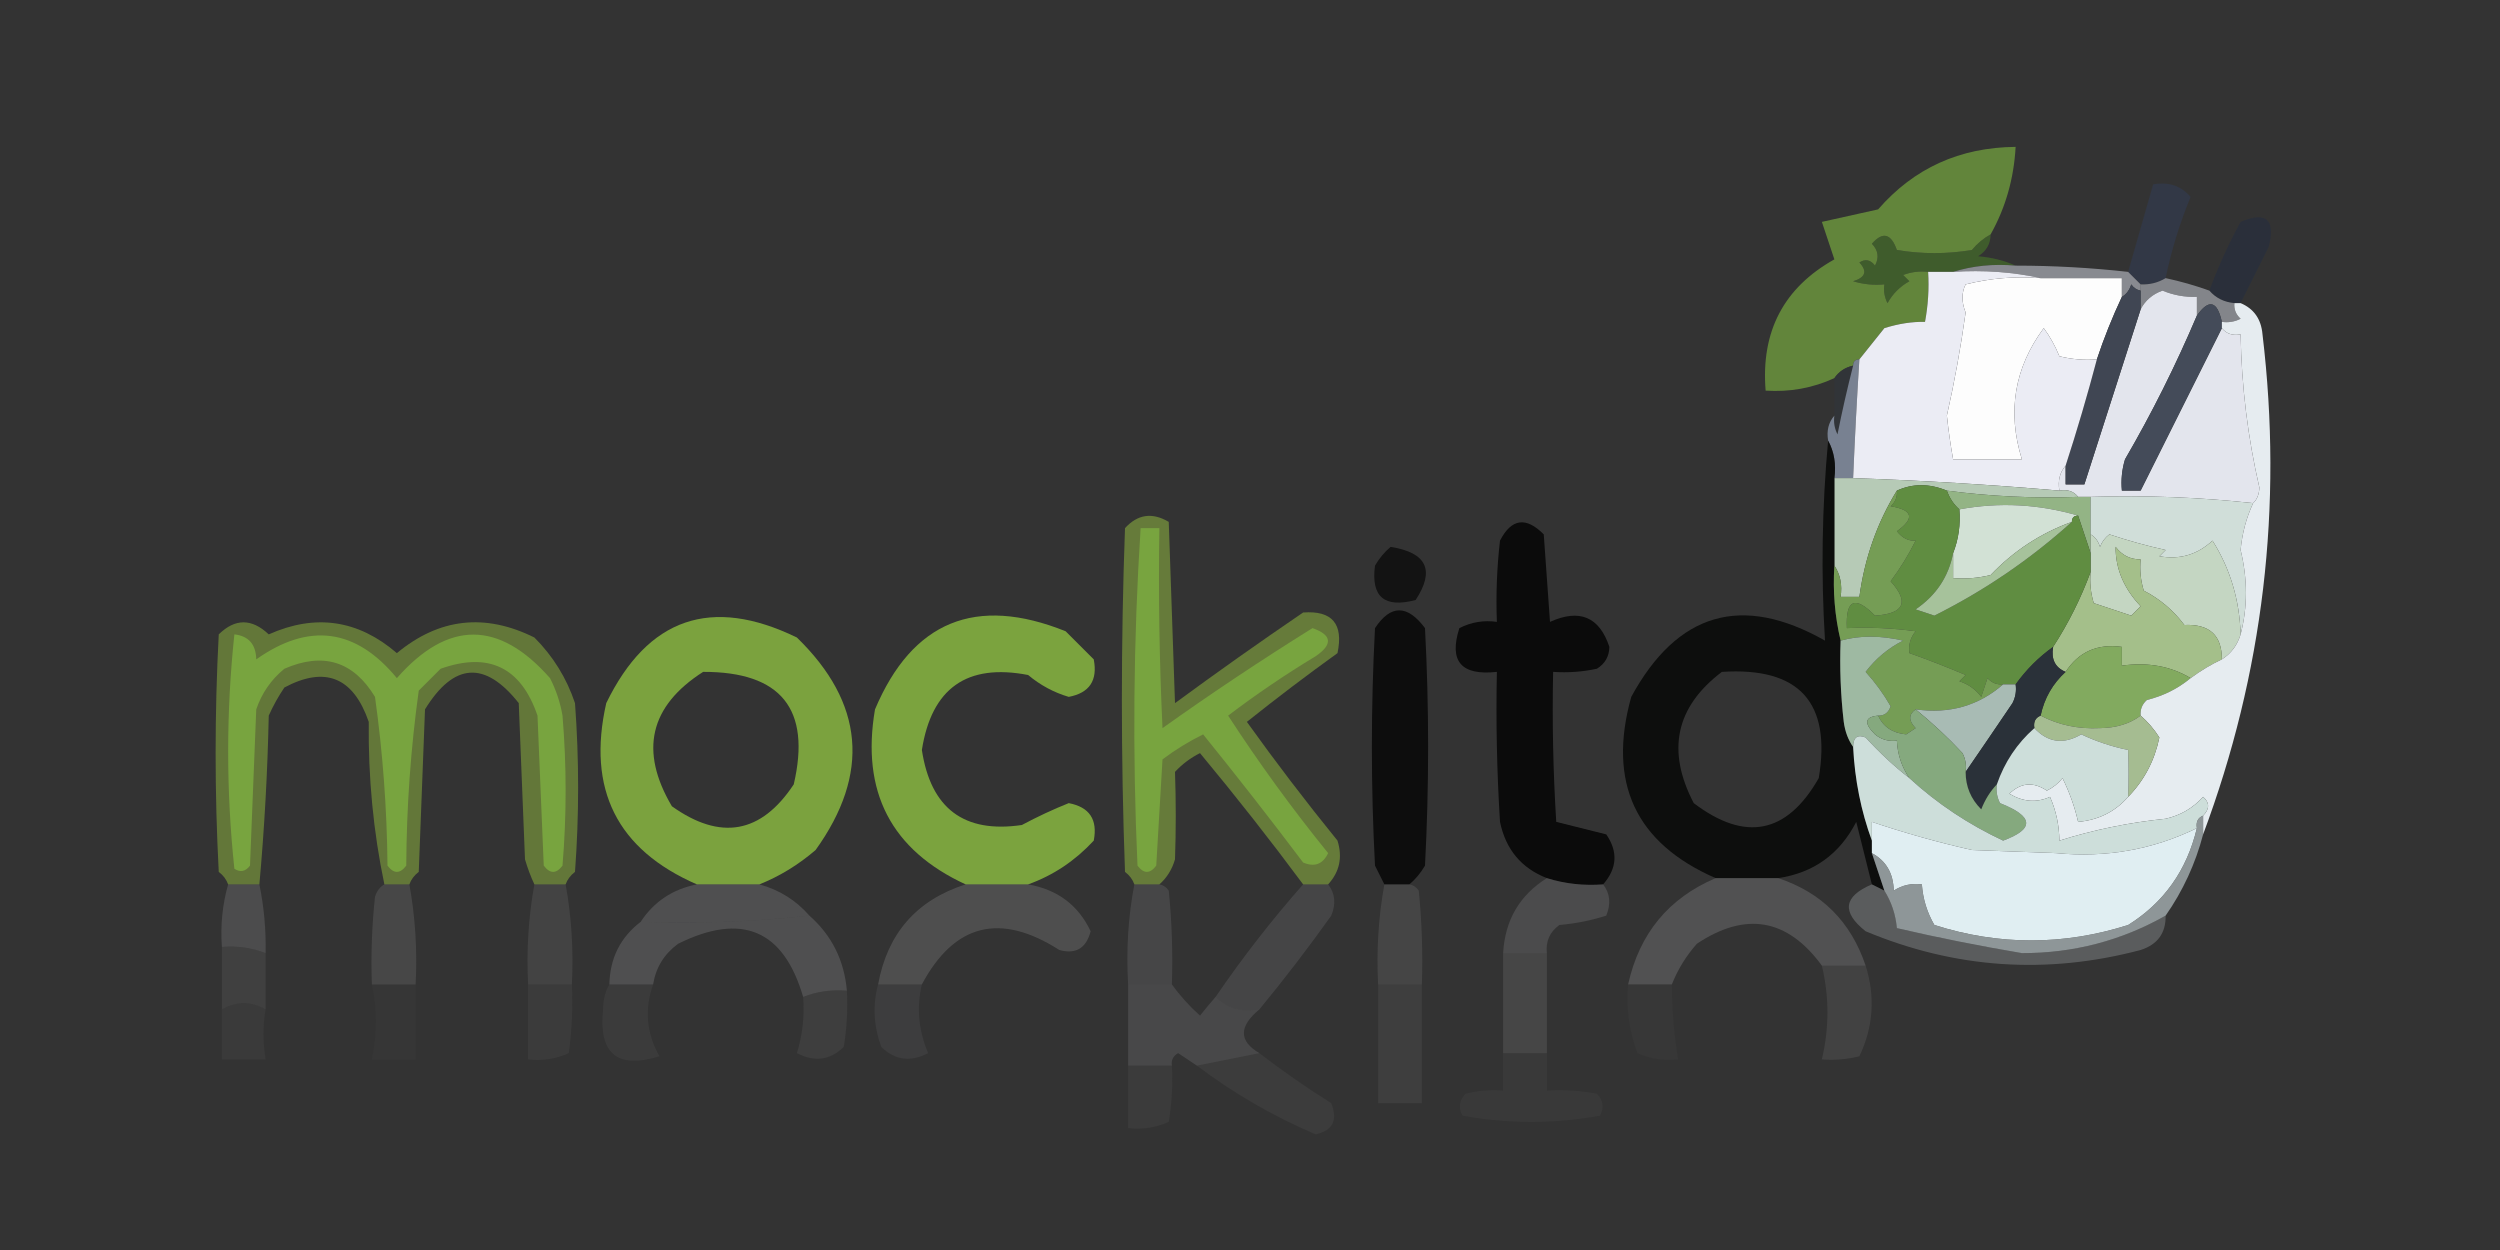 <?xml version="1.0" encoding="UTF-8"?>
<!DOCTYPE svg PUBLIC "-//W3C//DTD SVG 1.1//EN" "http://www.w3.org/Graphics/SVG/1.1/DTD/svg11.dtd">
<svg xmlns="http://www.w3.org/2000/svg" version="1.1" width="400px" height="200px" style="shape-rendering:geometricPrecision; text-rendering:geometricPrecision; image-rendering:optimizeQuality; fill-rule:evenodd; clip-rule:evenodd" xmlns:xlink="http://www.w3.org/1999/xlink">
<rect width="100%" height="100%" fill="#333333" stroke="none"/>
<g><path style="opacity:0.98" fill="#405d2c" d="M 318.5,37.5 C 318.489,39.017 317.823,40.184 316.5,41C 318.708,41.191 320.708,41.691 322.5,42.5C 318.958,42.187 315.625,42.521 312.5,43.5C 311.167,43.5 309.833,43.5 308.5,43.5C 307.127,43.343 305.793,43.51 304.5,44C 304.833,44.333 305.167,44.667 305.5,45C 304,45.833 302.833,47 302,48.5C 301.517,47.552 301.351,46.552 301.5,45.5C 299.801,45.66 298.134,45.493 296.5,45C 298.481,44.395 298.815,43.395 297.5,42C 298.449,41.383 299.282,41.549 300,42.5C 300.684,41.216 300.517,40.05 299.5,39C 301.235,37.016 302.568,37.349 303.5,40C 307.5,40.667 311.5,40.667 315.5,40C 316.373,38.955 317.373,38.122 318.5,37.5 Z"/></g>
<g><path style="opacity:0.988" fill="#323846" d="M 346.5,44.5 C 345.292,45.234 343.959,45.567 342.5,45.5C 341.833,44.833 341.167,44.167 340.5,43.5C 341.833,38.833 343.167,34.167 344.5,29.5C 346.977,29.051 348.977,29.718 350.5,31.5C 348.758,35.725 347.424,40.059 346.5,44.5 Z"/></g>
<g><path style="opacity:0.998" fill="#2a2f3a" d="M 358.5,48.5 C 358.167,48.5 357.833,48.5 357.5,48.5C 355.847,48.34 354.514,47.674 353.5,46.5C 354.881,42.736 356.547,39.069 358.5,35.5C 362.606,33.77 364.106,35.103 363,39.5C 361.487,42.527 359.987,45.527 358.5,48.5 Z"/></g>
<g><path style="opacity:1" fill="#fdfdfd" d="M 326.5,44.5 C 330.833,44.5 335.167,44.5 339.5,44.5C 339.5,45.5 339.5,46.5 339.5,47.5C 337.971,50.754 336.638,54.087 335.5,57.5C 333.473,57.662 331.473,57.495 329.5,57C 328.853,55.391 328.02,53.891 327,52.5C 322.294,58.87 321.127,65.87 323.5,73.5C 319.833,73.5 316.167,73.5 312.5,73.5C 312.086,71.192 311.753,68.858 311.5,66.5C 312.731,61.054 313.731,55.554 314.5,50C 313.834,48.331 313.834,46.831 314.5,45.5C 318.445,44.509 322.445,44.176 326.5,44.5 Z"/></g>
<g><path style="opacity:1" fill="#888a90" d="M 312.5,43.5 C 315.625,42.521 318.958,42.187 322.5,42.5C 328.523,42.502 334.523,42.835 340.5,43.5C 341.167,44.167 341.833,44.833 342.5,45.5C 342.5,45.833 342.5,46.167 342.5,46.5C 341.883,46.389 341.383,46.056 341,45.5C 340.722,46.416 340.222,47.083 339.5,47.5C 339.5,46.5 339.5,45.5 339.5,44.5C 335.167,44.5 330.833,44.5 326.5,44.5C 322.03,43.514 317.363,43.181 312.5,43.5 Z"/></g>
<g><path style="opacity:0.584" fill="#bcc0c8" d="M 346.5,44.5 C 348.894,45.015 351.228,45.681 353.5,46.5C 354.514,47.674 355.847,48.34 357.5,48.5C 357.414,49.496 357.748,50.329 358.5,51C 357.552,51.483 356.552,51.65 355.5,51.5C 354.756,48.115 353.423,47.782 351.5,50.5C 351.5,49.5 351.5,48.5 351.5,47.5C 349.599,47.567 347.766,47.233 346,46.5C 344.401,47.071 343.234,48.071 342.5,49.5C 342.5,48.5 342.5,47.5 342.5,46.5C 342.5,46.167 342.5,45.833 342.5,45.5C 343.959,45.567 345.292,45.234 346.5,44.5 Z"/></g>
<g><path style="opacity:0.982" fill="#63863b" d="M 318.5,37.5 C 317.373,38.122 316.373,38.955 315.5,40C 311.5,40.667 307.5,40.667 303.5,40C 302.568,37.349 301.235,37.016 299.5,39C 300.517,40.05 300.684,41.216 300,42.5C 299.282,41.549 298.449,41.383 297.5,42C 298.815,43.395 298.481,44.395 296.5,45C 298.134,45.493 299.801,45.66 301.5,45.5C 301.351,46.552 301.517,47.552 302,48.5C 302.833,47 304,45.833 305.5,45C 305.167,44.667 304.833,44.333 304.5,44C 305.793,43.51 307.127,43.343 308.5,43.5C 308.664,46.187 308.497,48.854 308,51.5C 305.954,51.451 303.787,51.785 301.5,52.5C 300.143,54.186 298.81,55.852 297.5,57.5C 296.833,57.5 296.5,57.833 296.5,58.5C 295.222,58.782 294.222,59.449 293.5,60.5C 290.039,62.091 286.372,62.758 282.5,62.5C 281.729,53.037 285.396,46.037 293.5,41.5C 292.833,39.5 292.167,37.5 291.5,35.5C 294.5,34.833 297.5,34.167 300.5,33.5C 306.229,26.912 313.562,23.579 322.5,23.5C 322.221,28.583 320.888,33.249 318.5,37.5 Z"/></g>
<g><path style="opacity:1" fill="#e3e5ed" d="M 351.5,50.5 C 348.139,58.426 344.306,66.093 340,73.5C 339.506,75.134 339.34,76.801 339.5,78.5C 340.5,78.5 341.5,78.5 342.5,78.5C 346.832,69.837 351.165,61.17 355.5,52.5C 356.209,53.404 357.209,53.737 358.5,53.5C 358.641,61.792 359.641,69.958 361.5,78C 361.472,79.07 361.139,79.903 360.5,80.5C 351.887,79.558 343.221,79.225 334.5,79.5C 333.833,79.5 333.167,79.5 332.5,79.5C 331.791,78.596 330.791,78.263 329.5,78.5C 329.232,76.901 329.566,75.568 330.5,74.5C 330.5,75.5 330.5,76.5 330.5,77.5C 331.5,77.5 332.5,77.5 333.5,77.5C 336.484,68.213 339.484,58.879 342.5,49.5C 343.234,48.071 344.401,47.071 346,46.5C 347.766,47.233 349.599,47.567 351.5,47.5C 351.5,48.5 351.5,49.5 351.5,50.5 Z"/></g>
<g><path style="opacity:0.835" fill="#32353a" d="M 296.5,58.5 C 295.571,62.127 294.737,65.793 294,69.5C 293.517,68.552 293.351,67.552 293.5,66.5C 293.5,64.5 293.5,62.5 293.5,60.5C 294.222,59.449 295.222,58.782 296.5,58.5 Z"/></g>
<g><path style="opacity:1" fill="#404653" d="M 342.5,46.5 C 342.5,47.5 342.5,48.5 342.5,49.5C 339.484,58.879 336.484,68.213 333.5,77.5C 332.5,77.5 331.5,77.5 330.5,77.5C 330.5,76.5 330.5,75.5 330.5,74.5C 332.316,68.909 333.982,63.242 335.5,57.5C 336.638,54.087 337.971,50.754 339.5,47.5C 340.222,47.083 340.722,46.416 341,45.5C 341.383,46.056 341.883,46.389 342.5,46.5 Z"/></g>
<g><path style="opacity:1" fill="#788191" d="M 297.5,57.5 C 297.1,63.829 296.767,70.162 296.5,76.5C 295.5,76.5 294.5,76.5 293.5,76.5C 293.795,74.265 293.461,72.265 292.5,70.5C 292.232,68.901 292.566,67.568 293.5,66.5C 293.351,67.552 293.517,68.552 294,69.5C 294.737,65.793 295.571,62.127 296.5,58.5C 296.5,57.833 296.833,57.5 297.5,57.5 Z"/></g>
<g><path style="opacity:1" fill="#ebecf4" d="M 308.5,43.5 C 309.833,43.5 311.167,43.5 312.5,43.5C 317.363,43.181 322.03,43.514 326.5,44.5C 322.445,44.176 318.445,44.509 314.5,45.5C 313.834,46.831 313.834,48.331 314.5,50C 313.731,55.554 312.731,61.054 311.5,66.5C 311.753,68.858 312.086,71.192 312.5,73.5C 316.167,73.5 319.833,73.5 323.5,73.5C 321.127,65.87 322.294,58.87 327,52.5C 328.02,53.891 328.853,55.391 329.5,57C 331.473,57.495 333.473,57.662 335.5,57.5C 333.982,63.242 332.316,68.909 330.5,74.5C 329.566,75.568 329.232,76.901 329.5,78.5C 318.519,77.539 307.519,76.873 296.5,76.5C 296.767,70.162 297.1,63.829 297.5,57.5C 298.81,55.852 300.143,54.186 301.5,52.5C 303.787,51.785 305.954,51.451 308,51.5C 308.497,48.854 308.664,46.187 308.5,43.5 Z"/></g>
<g><path style="opacity:1" fill="#444b59" d="M 355.5,51.5 C 355.5,51.833 355.5,52.167 355.5,52.5C 351.165,61.17 346.832,69.837 342.5,78.5C 341.5,78.5 340.5,78.5 339.5,78.5C 339.34,76.801 339.506,75.134 340,73.5C 344.306,66.093 348.139,58.426 351.5,50.5C 353.423,47.782 354.756,48.115 355.5,51.5 Z"/></g>
<g><path style="opacity:1" fill="#b6cab6" d="M 293.5,76.5 C 294.5,76.5 295.5,76.5 296.5,76.5C 307.519,76.873 318.519,77.539 329.5,78.5C 330.791,78.263 331.791,78.596 332.5,79.5C 325.443,79.76 318.443,79.427 311.5,78.5C 308.693,77.343 306.026,77.343 303.5,78.5C 300.342,83.633 298.342,89.3 297.5,95.5C 296.5,95.5 295.5,95.5 294.5,95.5C 294.784,93.585 294.451,91.919 293.5,90.5C 293.5,85.833 293.5,81.167 293.5,76.5 Z"/></g>
<g><path style="opacity:1" fill="#93b485" d="M 311.5,78.5 C 318.443,79.427 325.443,79.76 332.5,79.5C 333.167,79.5 333.833,79.5 334.5,79.5C 334.5,81.5 334.5,83.5 334.5,85.5C 334.5,86.5 334.5,87.5 334.5,88.5C 333.833,86.5 333.167,84.5 332.5,82.5C 326.216,80.655 319.882,80.322 313.5,81.5C 312.599,80.71 311.932,79.71 311.5,78.5 Z"/></g>
<g><path style="opacity:0.654" fill="#80a03d" d="M 212.5,141.5 C 211.167,141.5 209.833,141.5 208.5,141.5C 203.214,134.375 197.714,127.375 192,120.5C 190.488,121.257 189.154,122.257 188,123.5C 188.164,128.155 188.164,132.821 188,137.5C 187.52,139.133 186.687,140.466 185.5,141.5C 184.167,141.5 182.833,141.5 181.5,141.5C 181.217,140.711 180.717,140.044 180,139.5C 179.333,121.167 179.333,102.833 180,84.5C 182.025,82.275 184.358,81.941 187,83.5C 187.333,93.167 187.667,102.833 188,112.5C 194.746,107.544 201.579,102.71 208.5,98C 213.152,97.658 214.986,99.824 214,104.5C 209.077,108.045 204.244,111.712 199.5,115.5C 204.142,121.976 208.975,128.309 214,134.5C 214.833,137.171 214.333,139.504 212.5,141.5 Z"/></g>
<g><path style="opacity:1" fill="#d0ded9" d="M 334.5,79.5 C 343.221,79.225 351.887,79.558 360.5,80.5C 359.406,82.865 358.739,85.365 358.5,88C 359.632,92.662 359.632,97.162 358.5,101.5C 358.334,95.997 356.834,90.997 354,86.5C 351.575,88.753 348.742,89.586 345.5,89C 345.833,88.667 346.167,88.333 346.5,88C 343.45,87.321 340.45,86.488 337.5,85.5C 336.808,86.025 336.308,86.692 336,87.5C 335.722,86.584 335.222,85.918 334.5,85.5C 334.5,83.5 334.5,81.5 334.5,79.5 Z"/></g>
<g><path style="opacity:0.785" fill="#010101" d="M 256.5,141.5 C 253.391,141.736 250.391,141.403 247.5,140.5C 243.416,138.908 240.916,135.908 240,131.5C 239.5,123.507 239.334,115.507 239.5,107.5C 233.791,108.133 231.791,105.8 233.5,100.5C 235.396,99.534 237.396,99.201 239.5,99.5C 239.334,95.154 239.501,90.821 240,86.5C 241.826,82.963 244.16,82.629 247,85.5C 247.333,90.167 247.667,94.833 248,99.5C 252.736,97.358 255.902,98.692 257.5,103.5C 257.471,105.029 256.804,106.196 255.5,107C 253.19,107.497 250.857,107.663 248.5,107.5C 248.334,115.507 248.5,123.507 249,131.5C 251.667,132.167 254.333,132.833 257,133.5C 258.911,136.278 258.745,138.944 256.5,141.5 Z"/></g>
<g><path style="opacity:1" fill="#78a43f" d="M 182.5,84.5 C 183.5,84.5 184.5,84.5 185.5,84.5C 185.333,95.172 185.5,105.839 186,116.5C 193.845,110.913 201.845,105.579 210,100.5C 213.12,101.593 213.287,103.093 210.5,105C 205.66,107.919 200.994,111.086 196.5,114.5C 201.447,122.113 206.78,129.447 212.5,136.5C 211.652,138.283 210.319,138.783 208.5,138C 203.287,131.076 197.954,124.243 192.5,117.5C 190.201,118.635 188.034,119.968 186,121.5C 185.667,127.167 185.333,132.833 185,138.5C 184,139.833 183,139.833 182,138.5C 181.181,120.426 181.348,102.426 182.5,84.5 Z"/></g>
<g><path style="opacity:0.629" fill="#000000" d="M 222.5,87.5 C 228.293,88.422 229.627,91.255 226.5,96C 221.502,97.33 219.336,95.496 220,90.5C 220.698,89.309 221.531,88.309 222.5,87.5 Z"/></g>
<g><path style="opacity:1" fill="#d2e1d5" d="M 332.5,82.5 C 331.833,82.5 331.5,82.833 331.5,83.5C 326.527,85.297 322.194,88.131 318.5,92C 316.527,92.496 314.527,92.662 312.5,92.5C 312.5,91.167 312.5,89.833 312.5,88.5C 313.369,86.283 313.702,83.95 313.5,81.5C 319.882,80.322 326.216,80.655 332.5,82.5 Z"/></g>
<g><path style="opacity:1" fill="#c4d6c2" d="M 334.5,85.5 C 335.222,85.918 335.722,86.584 336,87.5C 336.308,86.692 336.808,86.025 337.5,85.5C 340.45,86.488 343.45,87.321 346.5,88C 346.167,88.333 345.833,88.667 345.5,89C 348.742,89.586 351.575,88.753 354,86.5C 356.834,90.997 358.334,95.997 358.5,101.5C 357.974,103.23 356.974,104.564 355.5,105.5C 355.511,101.648 353.511,99.815 349.5,100C 347.748,97.666 345.581,95.833 343,94.5C 342.506,92.866 342.34,91.199 342.5,89.5C 340.857,89.52 339.524,88.853 338.5,87.5C 338.466,90.97 339.8,94.136 342.5,97C 342,97.5 341.5,98 341,98.5C 339,97.833 337,97.167 335,96.5C 334.506,94.866 334.34,93.199 334.5,91.5C 334.5,90.5 334.5,89.5 334.5,88.5C 334.5,87.5 334.5,86.5 334.5,85.5 Z"/></g>
<g><path style="opacity:0.746" fill="#000000" d="M 225.5,141.5 C 224.167,141.5 222.833,141.5 221.5,141.5C 221.013,140.527 220.513,139.527 220,138.5C 219.333,125.833 219.333,113.167 220,100.5C 222.503,96.71 225.17,96.71 228,100.5C 228.667,113.167 228.667,125.833 228,138.5C 227.302,139.691 226.469,140.691 225.5,141.5 Z"/></g>
<g><path style="opacity:0.806" fill="#040504" d="M 292.5,70.5 C 293.461,72.265 293.795,74.265 293.5,76.5C 293.5,81.167 293.5,85.833 293.5,90.5C 293.237,94.6 293.57,98.6 294.5,102.5C 294.334,106.846 294.501,111.179 295,115.5C 295.21,117.058 295.71,118.391 296.5,119.5C 296.763,124.77 297.763,129.77 299.5,134.5C 299.5,135.167 299.5,135.833 299.5,136.5C 300.167,138.5 300.833,140.5 301.5,142.5C 300.833,142.167 300.167,141.833 299.5,141.5C 298.671,138.185 297.838,134.852 297,131.5C 294.349,136.657 290.182,139.657 284.5,140.5C 281.167,140.5 277.833,140.5 274.5,140.5C 261.672,134.892 257.172,125.225 261,111.5C 268.373,97.968 278.706,94.968 292,102.5C 291.346,91.843 291.513,81.176 292.5,70.5 Z M 275.5,107.5 C 287.87,106.7 293.036,112.367 291,124.5C 285.914,133.419 279.248,134.753 271,128.5C 266.608,120.105 268.108,113.105 275.5,107.5 Z"/></g>
<g><path style="opacity:0.627" fill="#80a03d" d="M 90.5,141.5 C 88.833,141.5 87.167,141.5 85.5,141.5C 84.91,140.234 84.41,138.901 84,137.5C 83.667,129.167 83.333,120.833 83,112.5C 77.606,105.679 72.606,106.013 68,113.5C 67.667,122.167 67.333,130.833 67,139.5C 66.283,140.044 65.783,140.711 65.5,141.5C 64.167,141.5 62.833,141.5 61.5,141.5C 59.738,133.094 58.905,124.427 59,115.5C 56.534,108.349 52.034,106.516 45.5,110C 44.54,111.419 43.706,112.919 43,114.5C 42.806,123.577 42.306,132.577 41.5,141.5C 39.833,141.5 38.167,141.5 36.5,141.5C 36.217,140.711 35.717,140.044 35,139.5C 34.333,126.833 34.333,114.167 35,101.5C 37.615,98.93 40.282,98.93 43,101.5C 50.468,98.164 57.302,99.164 63.5,104.5C 70.249,98.901 77.582,98.067 85.5,102C 88.49,104.99 90.657,108.49 92,112.5C 92.667,121.5 92.667,130.5 92,139.5C 91.283,140.044 90.783,140.711 90.5,141.5 Z"/></g>
<g><path style="opacity:1" fill="#7ba23e" d="M 121.5,141.5 C 118.167,141.5 114.833,141.5 111.5,141.5C 98.718,135.936 93.884,126.269 97,112.5C 103.642,98.841 113.809,95.341 127.5,102C 138.26,112.457 139.26,123.79 130.5,136C 127.737,138.374 124.737,140.208 121.5,141.5 Z M 112.5,107.5 C 124.974,107.466 129.808,113.466 127,125.5C 121.787,133.384 115.287,134.55 107.5,129C 102.273,120.143 103.94,112.977 112.5,107.5 Z"/></g>
<g><path style="opacity:1" fill="#7ba33e" d="M 164.5,141.5 C 161.167,141.5 157.833,141.5 154.5,141.5C 142.581,136 137.748,126.666 140,113.5C 145.961,99.396 156.128,95.229 170.5,101C 172,102.5 173.5,104 175,105.5C 175.652,108.869 174.319,110.869 171,111.5C 168.62,110.799 166.453,109.633 164.5,108C 154.722,106.105 149.055,110.105 147.5,120C 148.922,129.366 154.255,133.366 163.5,132C 165.983,130.674 168.483,129.507 171,128.5C 174.319,129.131 175.652,131.131 175,134.5C 172.002,137.738 168.502,140.071 164.5,141.5 Z"/></g>
<g><path style="opacity:1" fill="#78a43f" d="M 37.5,101.5 C 39.776,101.756 40.943,103.09 41,105.5C 49.434,99.538 56.934,100.538 63.5,108.5C 71.658,99.216 79.825,99.216 88,108.5C 88.973,110.392 89.64,112.392 90,114.5C 90.667,122.5 90.667,130.5 90,138.5C 89,139.833 88,139.833 87,138.5C 86.667,130.5 86.333,122.5 86,114.5C 83.36,106.763 78.194,104.263 70.5,107C 69.333,108.167 68.167,109.333 67,110.5C 65.72,119.733 65.053,129.066 65,138.5C 64,139.833 63,139.833 62,138.5C 61.915,129.425 61.248,120.425 60,111.5C 56.544,105.794 51.711,104.294 45.5,107C 43.383,108.731 41.883,110.898 41,113.5C 40.667,121.833 40.333,130.167 40,138.5C 39.282,139.451 38.449,139.617 37.5,139C 36.176,126.5 36.176,114 37.5,101.5 Z"/></g>
<g><path style="opacity:1" fill="#a4bf8a" d="M 355.5,105.5 C 353.78,106.308 352.113,107.308 350.5,108.5C 347.316,106.586 343.649,105.92 339.5,106.5C 339.5,105.5 339.5,104.5 339.5,103.5C 335.584,102.961 332.584,104.294 330.5,107.5C 328.824,106.817 328.157,105.483 328.5,103.5C 330.946,99.722 332.946,95.722 334.5,91.5C 334.34,93.199 334.506,94.866 335,96.5C 337,97.167 339,97.833 341,98.5C 341.5,98 342,97.5 342.5,97C 339.8,94.136 338.466,90.97 338.5,87.5C 339.524,88.853 340.857,89.52 342.5,89.5C 342.34,91.199 342.506,92.866 343,94.5C 345.581,95.833 347.748,97.666 349.5,100C 353.511,99.815 355.511,101.648 355.5,105.5 Z"/></g>
<g><path style="opacity:1" fill="#608d41" d="M 311.5,78.5 C 311.932,79.71 312.599,80.71 313.5,81.5C 313.702,83.95 313.369,86.283 312.5,88.5C 311.772,92.274 309.772,95.274 306.5,97.5C 307.5,97.833 308.5,98.167 309.5,98.5C 317.522,94.491 324.855,89.491 331.5,83.5C 331.5,82.833 331.833,82.5 332.5,82.5C 333.167,84.5 333.833,86.5 334.5,88.5C 334.5,89.5 334.5,90.5 334.5,91.5C 332.946,95.722 330.946,99.722 328.5,103.5C 326.188,105.146 324.188,107.146 322.5,109.5C 321.833,109.5 321.167,109.5 320.5,109.5C 319.504,109.586 318.671,109.252 318,108.5C 317.667,109.5 317.333,110.5 317,111.5C 316.097,110.299 314.931,109.465 313.5,109C 313.833,108.667 314.167,108.333 314.5,108C 311.47,106.716 308.47,105.549 305.5,104.5C 305.33,103.178 305.663,102.011 306.5,101C 302.848,100.501 299.182,100.335 295.5,100.5C 295.289,95.913 296.789,95.246 300,98.5C 304.683,98.185 305.517,96.352 302.5,93C 304.016,90.976 305.349,88.809 306.5,86.5C 305.384,86.598 304.384,86.098 303.5,85C 306.404,82.923 306.07,81.589 302.5,81C 303.252,80.329 303.586,79.496 303.5,78.5C 306.026,77.343 308.693,77.343 311.5,78.5 Z"/></g>
<g><path style="opacity:1" fill="#a6c29b" d="M 331.5,83.5 C 324.855,89.491 317.522,94.491 309.5,98.5C 308.5,98.167 307.5,97.833 306.5,97.5C 309.772,95.274 311.772,92.274 312.5,88.5C 312.5,89.833 312.5,91.167 312.5,92.5C 314.527,92.662 316.527,92.496 318.5,92C 322.194,88.131 326.527,85.297 331.5,83.5 Z"/></g>
<g><path style="opacity:1" fill="#759d55" d="M 303.5,78.5 C 303.586,79.496 303.252,80.329 302.5,81C 306.07,81.589 306.404,82.923 303.5,85C 304.384,86.098 305.384,86.598 306.5,86.5C 305.349,88.809 304.016,90.976 302.5,93C 305.517,96.352 304.683,98.185 300,98.5C 296.789,95.246 295.289,95.913 295.5,100.5C 299.182,100.335 302.848,100.501 306.5,101C 305.663,102.011 305.33,103.178 305.5,104.5C 308.47,105.549 311.47,106.716 314.5,108C 314.167,108.333 313.833,108.667 313.5,109C 314.931,109.465 316.097,110.299 317,111.5C 317.333,110.5 317.667,109.5 318,108.5C 318.671,109.252 319.504,109.586 320.5,109.5C 316.579,112.927 311.913,114.26 306.5,113.5C 305.347,114.313 305.347,115.313 306.5,116.5C 306,116.833 305.5,117.167 305,117.5C 302.815,117.302 301.315,116.302 300.5,114.5C 301.497,114.53 302.164,114.03 302.5,113C 301.375,111.037 300.041,109.204 298.5,107.5C 300.133,105.356 302.133,103.689 304.5,102.5C 300.848,101.655 297.514,101.655 294.5,102.5C 293.57,98.6 293.237,94.6 293.5,90.5C 294.451,91.919 294.784,93.585 294.5,95.5C 295.5,95.5 296.5,95.5 297.5,95.5C 298.342,89.3 300.342,83.633 303.5,78.5 Z"/></g>
<g><path style="opacity:1" fill="#82aa5f" d="M 350.5,108.5 C 348.473,110.18 346.139,111.347 343.5,112C 342.748,112.671 342.414,113.504 342.5,114.5C 340.777,115.8 338.61,116.467 336,116.5C 332.523,116.672 329.356,116.006 326.5,114.5C 327.089,111.724 328.422,109.39 330.5,107.5C 332.584,104.294 335.584,102.961 339.5,103.5C 339.5,104.5 339.5,105.5 339.5,106.5C 343.649,105.92 347.316,106.586 350.5,108.5 Z"/></g>
<g><path style="opacity:1" fill="#e6ecf0" d="M 357.5,48.5 C 357.833,48.5 358.167,48.5 358.5,48.5C 360.627,49.398 361.794,51.064 362,53.5C 365.299,81.069 362.132,107.735 352.5,133.5C 352.5,132.5 352.5,131.5 352.5,130.5C 353.562,129.425 353.562,128.425 352.5,127.5C 350.869,129.297 348.869,130.464 346.5,131C 340.628,131.607 334.962,132.774 329.5,134.5C 329.477,132.073 328.977,129.74 328,127.5C 325.853,128.476 323.686,128.309 321.5,127C 323.333,125.212 325.333,125.046 327.5,126.5C 328.478,126.023 329.311,125.357 330,124.5C 331.118,126.765 331.951,129.099 332.5,131.5C 335.754,131.206 338.421,129.873 340.5,127.5C 343.068,124.867 344.734,121.7 345.5,118C 344.629,116.636 343.629,115.47 342.5,114.5C 342.414,113.504 342.748,112.671 343.5,112C 346.139,111.347 348.473,110.18 350.5,108.5C 352.113,107.308 353.78,106.308 355.5,105.5C 356.974,104.564 357.974,103.23 358.5,101.5C 359.632,97.162 359.632,92.662 358.5,88C 358.739,85.365 359.406,82.865 360.5,80.5C 361.139,79.903 361.472,79.07 361.5,78C 359.641,69.958 358.641,61.792 358.5,53.5C 357.209,53.737 356.209,53.404 355.5,52.5C 355.5,52.167 355.5,51.833 355.5,51.5C 356.552,51.65 357.552,51.483 358.5,51C 357.748,50.329 357.414,49.496 357.5,48.5 Z"/></g>
<g><path style="opacity:1" fill="#9eb9a2" d="M 300.5,114.5 C 298.354,114.696 298.188,115.696 300,117.5C 301.011,118.337 302.178,118.67 303.5,118.5C 303.604,120.703 304.27,122.703 305.5,124.5C 303.091,122.633 300.758,120.466 298.5,118C 297.184,117.472 296.517,117.972 296.5,119.5C 295.71,118.391 295.21,117.058 295,115.5C 294.501,111.179 294.334,106.846 294.5,102.5C 297.514,101.655 300.848,101.655 304.5,102.5C 302.133,103.689 300.133,105.356 298.5,107.5C 300.041,109.204 301.375,111.037 302.5,113C 302.164,114.03 301.497,114.53 300.5,114.5 Z"/></g>
<g><path style="opacity:1" fill="#a5bc91" d="M 326.5,114.5 C 329.356,116.006 332.523,116.672 336,116.5C 338.61,116.467 340.777,115.8 342.5,114.5C 343.629,115.47 344.629,116.636 345.5,118C 344.734,121.7 343.068,124.867 340.5,127.5C 340.598,125.118 340.598,122.618 340.5,120C 337.907,119.463 335.407,118.63 333,117.5C 330.17,119.158 327.67,118.825 325.5,116.5C 325.328,115.508 325.662,114.842 326.5,114.5 Z"/></g>
<g><path style="opacity:1" fill="#a8bbb4" d="M 320.5,109.5 C 321.167,109.5 321.833,109.5 322.5,109.5C 322.649,110.552 322.483,111.552 322,112.5C 319.477,116.233 316.977,119.899 314.5,123.5C 314.649,122.448 314.483,121.448 314,120.5C 311.63,117.961 309.13,115.628 306.5,113.5C 311.913,114.26 316.579,112.927 320.5,109.5 Z"/></g>
<g><path style="opacity:1" fill="#2a3139" d="M 328.5,103.5 C 328.157,105.483 328.824,106.817 330.5,107.5C 328.422,109.39 327.089,111.724 326.5,114.5C 325.662,114.842 325.328,115.508 325.5,116.5C 322.723,118.951 320.723,121.951 319.5,125.5C 318.442,126.6 317.608,127.934 317,129.5C 315.331,127.831 314.498,125.831 314.5,123.5C 316.977,119.899 319.477,116.233 322,112.5C 322.483,111.552 322.649,110.552 322.5,109.5C 324.188,107.146 326.188,105.146 328.5,103.5 Z"/></g>
<g><path style="opacity:1" fill="#85a97e" d="M 306.5,113.5 C 309.13,115.628 311.63,117.961 314,120.5C 314.483,121.448 314.649,122.448 314.5,123.5C 314.498,125.831 315.331,127.831 317,129.5C 317.608,127.934 318.442,126.6 319.5,125.5C 319.351,126.552 319.517,127.552 320,128.5C 325.412,130.625 325.579,132.625 320.5,134.5C 314.924,131.889 309.924,128.556 305.5,124.5C 304.27,122.703 303.604,120.703 303.5,118.5C 302.178,118.67 301.011,118.337 300,117.5C 298.188,115.696 298.354,114.696 300.5,114.5C 301.315,116.302 302.815,117.302 305,117.5C 305.5,117.167 306,116.833 306.5,116.5C 305.347,115.313 305.347,114.313 306.5,113.5 Z"/></g>
<g><path style="opacity:1" fill="#cddeda" d="M 325.5,116.5 C 327.67,118.825 330.17,119.158 333,117.5C 335.407,118.63 337.907,119.463 340.5,120C 340.598,122.618 340.598,125.118 340.5,127.5C 338.421,129.873 335.754,131.206 332.5,131.5C 331.951,129.099 331.118,126.765 330,124.5C 329.311,125.357 328.478,126.023 327.5,126.5C 325.333,125.046 323.333,125.212 321.5,127C 323.686,128.309 325.853,128.476 328,127.5C 328.977,129.74 329.477,132.073 329.5,134.5C 334.962,132.774 340.628,131.607 346.5,131C 348.869,130.464 350.869,129.297 352.5,127.5C 353.562,128.425 353.562,129.425 352.5,130.5C 351.662,130.842 351.328,131.508 351.5,132.5C 344.474,135.94 336.974,137.273 329,136.5C 324.5,136.333 320,136.167 315.5,136C 310.047,134.764 304.713,133.264 299.5,131.5C 299.5,132.5 299.5,133.5 299.5,134.5C 297.763,129.77 296.763,124.77 296.5,119.5C 296.517,117.972 297.184,117.472 298.5,118C 300.758,120.466 303.091,122.633 305.5,124.5C 309.924,128.556 314.924,131.889 320.5,134.5C 325.579,132.625 325.412,130.625 320,128.5C 319.517,127.552 319.351,126.552 319.5,125.5C 320.723,121.951 322.723,118.951 325.5,116.5 Z"/></g>
<g><path style="opacity:1" fill="#e0eef2" d="M 351.5,132.5 C 349.889,139.256 346.222,144.422 340.5,148C 330.153,151.293 319.819,151.293 309.5,148C 308.331,145.993 307.665,143.827 307.5,141.5C 305.856,141.286 304.356,141.62 303,142.5C 302.939,139.723 301.772,137.723 299.5,136.5C 299.5,135.833 299.5,135.167 299.5,134.5C 299.5,133.5 299.5,132.5 299.5,131.5C 304.713,133.264 310.047,134.764 315.5,136C 320,136.167 324.5,136.333 329,136.5C 336.974,137.273 344.474,135.94 351.5,132.5 Z"/></g>
<g><path style="opacity:0.263" fill="#8d8d90" d="M 247.5,140.5 C 250.391,141.403 253.391,141.736 256.5,141.5C 257.613,142.946 257.78,144.613 257,146.5C 254.595,147.274 252.095,147.774 249.5,148C 247.963,149.11 247.297,150.61 247.5,152.5C 245.167,152.5 242.833,152.5 240.5,152.5C 240.796,147.233 243.129,143.233 247.5,140.5 Z"/></g>
<g><path style="opacity:0.295" fill="#9a9a9d" d="M 274.5,140.5 C 277.833,140.5 281.167,140.5 284.5,140.5C 291.468,142.801 296.134,147.468 298.5,154.5C 296.167,154.5 293.833,154.5 291.5,154.5C 285.984,146.964 279.318,145.797 271.5,151C 269.779,152.944 268.446,155.11 267.5,157.5C 265.167,157.5 262.833,157.5 260.5,157.5C 262.304,149.372 266.971,143.705 274.5,140.5 Z"/></g>
<g><path style="opacity:0.313" fill="#8d8d90" d="M 111.5,141.5 C 114.833,141.5 118.167,141.5 121.5,141.5C 124.704,142.383 127.371,144.05 129.5,146.5C 120.682,147.493 111.682,147.827 102.5,147.5C 104.63,144.263 107.63,142.263 111.5,141.5 Z"/></g>
<g><path style="opacity:0.269" fill="#98989b" d="M 154.5,141.5 C 157.833,141.5 161.167,141.5 164.5,141.5C 169.201,142.334 172.535,144.834 174.5,149C 173.792,151.723 172.125,152.723 169.5,152C 160.032,145.946 152.699,147.779 147.5,157.5C 145.167,157.5 142.833,157.5 140.5,157.5C 141.991,149.345 146.658,144.011 154.5,141.5 Z"/></g>
<g><path style="opacity:0.253" fill="#a5a5a8" d="M 129.5,146.5 C 133.075,149.65 135.075,153.65 135.5,158.5C 133.05,158.298 130.717,158.631 128.5,159.5C 125.371,148.775 118.704,145.942 108.5,151C 106.266,152.638 104.933,154.805 104.5,157.5C 102.167,157.5 99.833,157.5 97.5,157.5C 97.592,153.316 99.259,149.983 102.5,147.5C 111.682,147.827 120.682,147.493 129.5,146.5 Z"/></g>
<g><path style="opacity:0.259" fill="#959598" d="M 36.5,141.5 C 38.167,141.5 39.833,141.5 41.5,141.5C 42.244,145.119 42.577,148.785 42.5,152.5C 40.283,151.631 37.95,151.298 35.5,151.5C 35.253,148.061 35.586,144.728 36.5,141.5 Z"/></g>
<g><path style="opacity:0.749" fill="#acb7b9" d="M 352.5,130.5 C 352.5,131.5 352.5,132.5 352.5,133.5C 351.265,138.212 349.265,142.545 346.5,146.5C 339.402,150.519 331.735,152.519 323.5,152.5C 316.776,151.367 310.109,150.034 303.5,148.5C 303.296,146.315 302.63,144.315 301.5,142.5C 300.833,140.5 300.167,138.5 299.5,136.5C 301.772,137.723 302.939,139.723 303,142.5C 304.356,141.62 305.856,141.286 307.5,141.5C 307.665,143.827 308.331,145.993 309.5,148C 319.819,151.293 330.153,151.293 340.5,148C 346.222,144.422 349.889,139.256 351.5,132.5C 351.328,131.508 351.662,130.842 352.5,130.5 Z"/></g>
<g><path style="opacity:0.228" fill="#e1ebf0" d="M 299.5,141.5 C 300.167,141.833 300.833,142.167 301.5,142.5C 302.63,144.315 303.296,146.315 303.5,148.5C 310.109,150.034 316.776,151.367 323.5,152.5C 331.735,152.519 339.402,150.519 346.5,146.5C 346.548,149.292 345.215,151.125 342.5,152C 327.465,155.977 312.798,154.977 298.5,149C 294.621,145.928 294.954,143.428 299.5,141.5 Z"/></g>
<g><path style="opacity:0.171" fill="#a0a0a3" d="M 221.5,141.5 C 222.833,141.5 224.167,141.5 225.5,141.5C 226.117,141.611 226.617,141.944 227,142.5C 227.499,147.489 227.666,152.489 227.5,157.5C 225.167,157.5 222.833,157.5 220.5,157.5C 220.218,152.073 220.551,146.74 221.5,141.5 Z"/></g>
<g><path style="opacity:0.171" fill="#a9a9ab" d="M 61.5,141.5 C 62.833,141.5 64.167,141.5 65.5,141.5C 66.449,146.74 66.782,152.073 66.5,157.5C 64.167,157.5 61.833,157.5 59.5,157.5C 59.334,152.821 59.501,148.155 60,143.5C 60.278,142.584 60.778,141.918 61.5,141.5 Z"/></g>
<g><path style="opacity:0.138" fill="#a8a8ab" d="M 85.5,141.5 C 87.167,141.5 88.833,141.5 90.5,141.5C 91.449,146.74 91.782,152.073 91.5,157.5C 89.167,157.5 86.833,157.5 84.5,157.5C 84.218,152.073 84.551,146.74 85.5,141.5 Z"/></g>
<g><path style="opacity:0.19" fill="#9b9b9e" d="M 181.5,141.5 C 182.833,141.5 184.167,141.5 185.5,141.5C 186.117,141.611 186.617,141.944 187,142.5C 187.499,147.489 187.666,152.489 187.5,157.5C 185.167,157.5 182.833,157.5 180.5,157.5C 180.179,151.974 180.512,146.64 181.5,141.5 Z"/></g>
<g><path style="opacity:0.089" fill="#c2c2c3" d="M 35.5,151.5 C 37.95,151.298 40.283,151.631 42.5,152.5C 42.5,155.5 42.5,158.5 42.5,161.5C 40.167,160.167 37.833,160.167 35.5,161.5C 35.5,158.167 35.5,154.833 35.5,151.5 Z"/></g>
<g><path style="opacity:0.17" fill="#a4a4a6" d="M 208.5,141.5 C 209.833,141.5 211.167,141.5 212.5,141.5C 213.613,142.946 213.78,144.613 213,146.5C 209.303,151.685 205.47,156.685 201.5,161.5C 198.612,162.01 196.279,161.344 194.5,159.5C 198.815,153.19 203.482,147.19 208.5,141.5 Z"/></g>
<g><path style="opacity:0.154" fill="#c2c2c4" d="M 180.5,157.5 C 182.833,157.5 185.167,157.5 187.5,157.5C 188.742,159.25 190.242,160.917 192,162.5C 192.852,161.429 193.685,160.429 194.5,159.5C 196.279,161.344 198.612,162.01 201.5,161.5C 198.195,164.233 198.195,166.567 201.5,168.5C 198.167,169.167 194.833,169.833 191.5,170.5C 190.518,169.859 189.518,169.193 188.5,168.5C 187.702,168.957 187.369,169.624 187.5,170.5C 185.167,170.5 182.833,170.5 180.5,170.5C 180.5,166.167 180.5,161.833 180.5,157.5 Z"/></g>
<g><path style="opacity:0.093" fill="#d8d8da" d="M 291.5,154.5 C 293.833,154.5 296.167,154.5 298.5,154.5C 300.063,159.475 299.729,164.309 297.5,169C 295.527,169.495 293.527,169.662 291.5,169.5C 292.69,164.477 292.69,159.477 291.5,154.5 Z"/></g>
<g><path style="opacity:0.137" fill="#bebec0" d="M 240.5,152.5 C 242.833,152.5 245.167,152.5 247.5,152.5C 247.5,157.833 247.5,163.167 247.5,168.5C 245.167,168.5 242.833,168.5 240.5,168.5C 240.5,163.167 240.5,157.833 240.5,152.5 Z"/></g>
<g><path style="opacity:0.062" fill="#e0e0e2" d="M 140.5,157.5 C 142.833,157.5 145.167,157.5 147.5,157.5C 146.626,161.18 146.959,164.846 148.5,168.5C 145.679,169.971 143.179,169.637 141,167.5C 139.773,164.126 139.606,160.792 140.5,157.5 Z"/></g>
<g><path style="opacity:0.041" fill="#ebebec" d="M 42.5,161.5 C 42.043,164.024 42.043,166.691 42.5,169.5C 40.167,169.5 37.833,169.5 35.5,169.5C 35.5,166.833 35.5,164.167 35.5,161.5C 37.833,160.167 40.167,160.167 42.5,161.5 Z"/></g>
<g><path style="opacity:0.051" fill="#e1e1e2" d="M 84.5,157.5 C 86.833,157.5 89.167,157.5 91.5,157.5C 91.665,161.182 91.499,164.848 91,168.5C 88.959,169.423 86.793,169.756 84.5,169.5C 84.5,165.5 84.5,161.5 84.5,157.5 Z"/></g>
<g><path style="opacity:0.052" fill="#e4e4e5" d="M 97.5,157.5 C 99.833,157.5 102.167,157.5 104.5,157.5C 103.087,161.453 103.42,165.286 105.5,169C 98.754,171.091 95.754,168.591 96.5,161.5C 96.511,159.955 96.844,158.622 97.5,157.5 Z"/></g>
<g><path style="opacity:0.063" fill="#e5e5e6" d="M 135.5,158.5 C 135.665,161.518 135.498,164.518 135,167.5C 132.821,169.637 130.321,169.971 127.5,168.5C 128.407,165.579 128.74,162.579 128.5,159.5C 130.717,158.631 133.05,158.298 135.5,158.5 Z"/></g>
<g><path style="opacity:0.019" fill="#e8e8e8" d="M 59.5,157.5 C 61.833,157.5 64.167,157.5 66.5,157.5C 66.5,161.5 66.5,165.5 66.5,169.5C 64.167,169.5 61.833,169.5 59.5,169.5C 60.366,165.399 60.366,161.399 59.5,157.5 Z"/></g>
<g><path style="opacity:0.022" fill="#e8e8e9" d="M 260.5,157.5 C 262.833,157.5 265.167,157.5 267.5,157.5C 267.505,161.534 267.838,165.534 268.5,169.5C 266.208,169.756 264.041,169.423 262,168.5C 260.663,164.974 260.163,161.308 260.5,157.5 Z"/></g>
<g><path style="opacity:0.065" fill="#dadadb" d="M 220.5,157.5 C 222.833,157.5 225.167,157.5 227.5,157.5C 227.5,163.833 227.5,170.167 227.5,176.5C 225.167,176.5 222.833,176.5 220.5,176.5C 220.5,170.167 220.5,163.833 220.5,157.5 Z"/></g>
<g><path style="opacity:0.045" fill="#ebebec" d="M 180.5,170.5 C 182.833,170.5 185.167,170.5 187.5,170.5C 187.665,173.518 187.498,176.518 187,179.5C 184.959,180.423 182.792,180.756 180.5,180.5C 180.5,177.167 180.5,173.833 180.5,170.5 Z"/></g>
<g><path style="opacity:0.048" fill="#e9e9e9" d="M 201.5,168.5 C 205.177,171.336 209.011,174.003 213,176.5C 214.08,179.237 213.246,180.904 210.5,181.5C 203.686,178.595 197.352,174.929 191.5,170.5C 194.833,169.833 198.167,169.167 201.5,168.5 Z"/></g>
<g><path style="opacity:0.035" fill="#efefef" d="M 240.5,168.5 C 242.833,168.5 245.167,168.5 247.5,168.5C 247.5,170.5 247.5,172.5 247.5,174.5C 250.187,174.336 252.854,174.503 255.5,175C 256.517,176.049 256.684,177.216 256,178.5C 248.667,179.833 241.333,179.833 234,178.5C 233.316,177.216 233.483,176.049 234.5,175C 236.473,174.505 238.473,174.338 240.5,174.5C 240.5,172.5 240.5,170.5 240.5,168.5 Z"/></g>
</svg>
